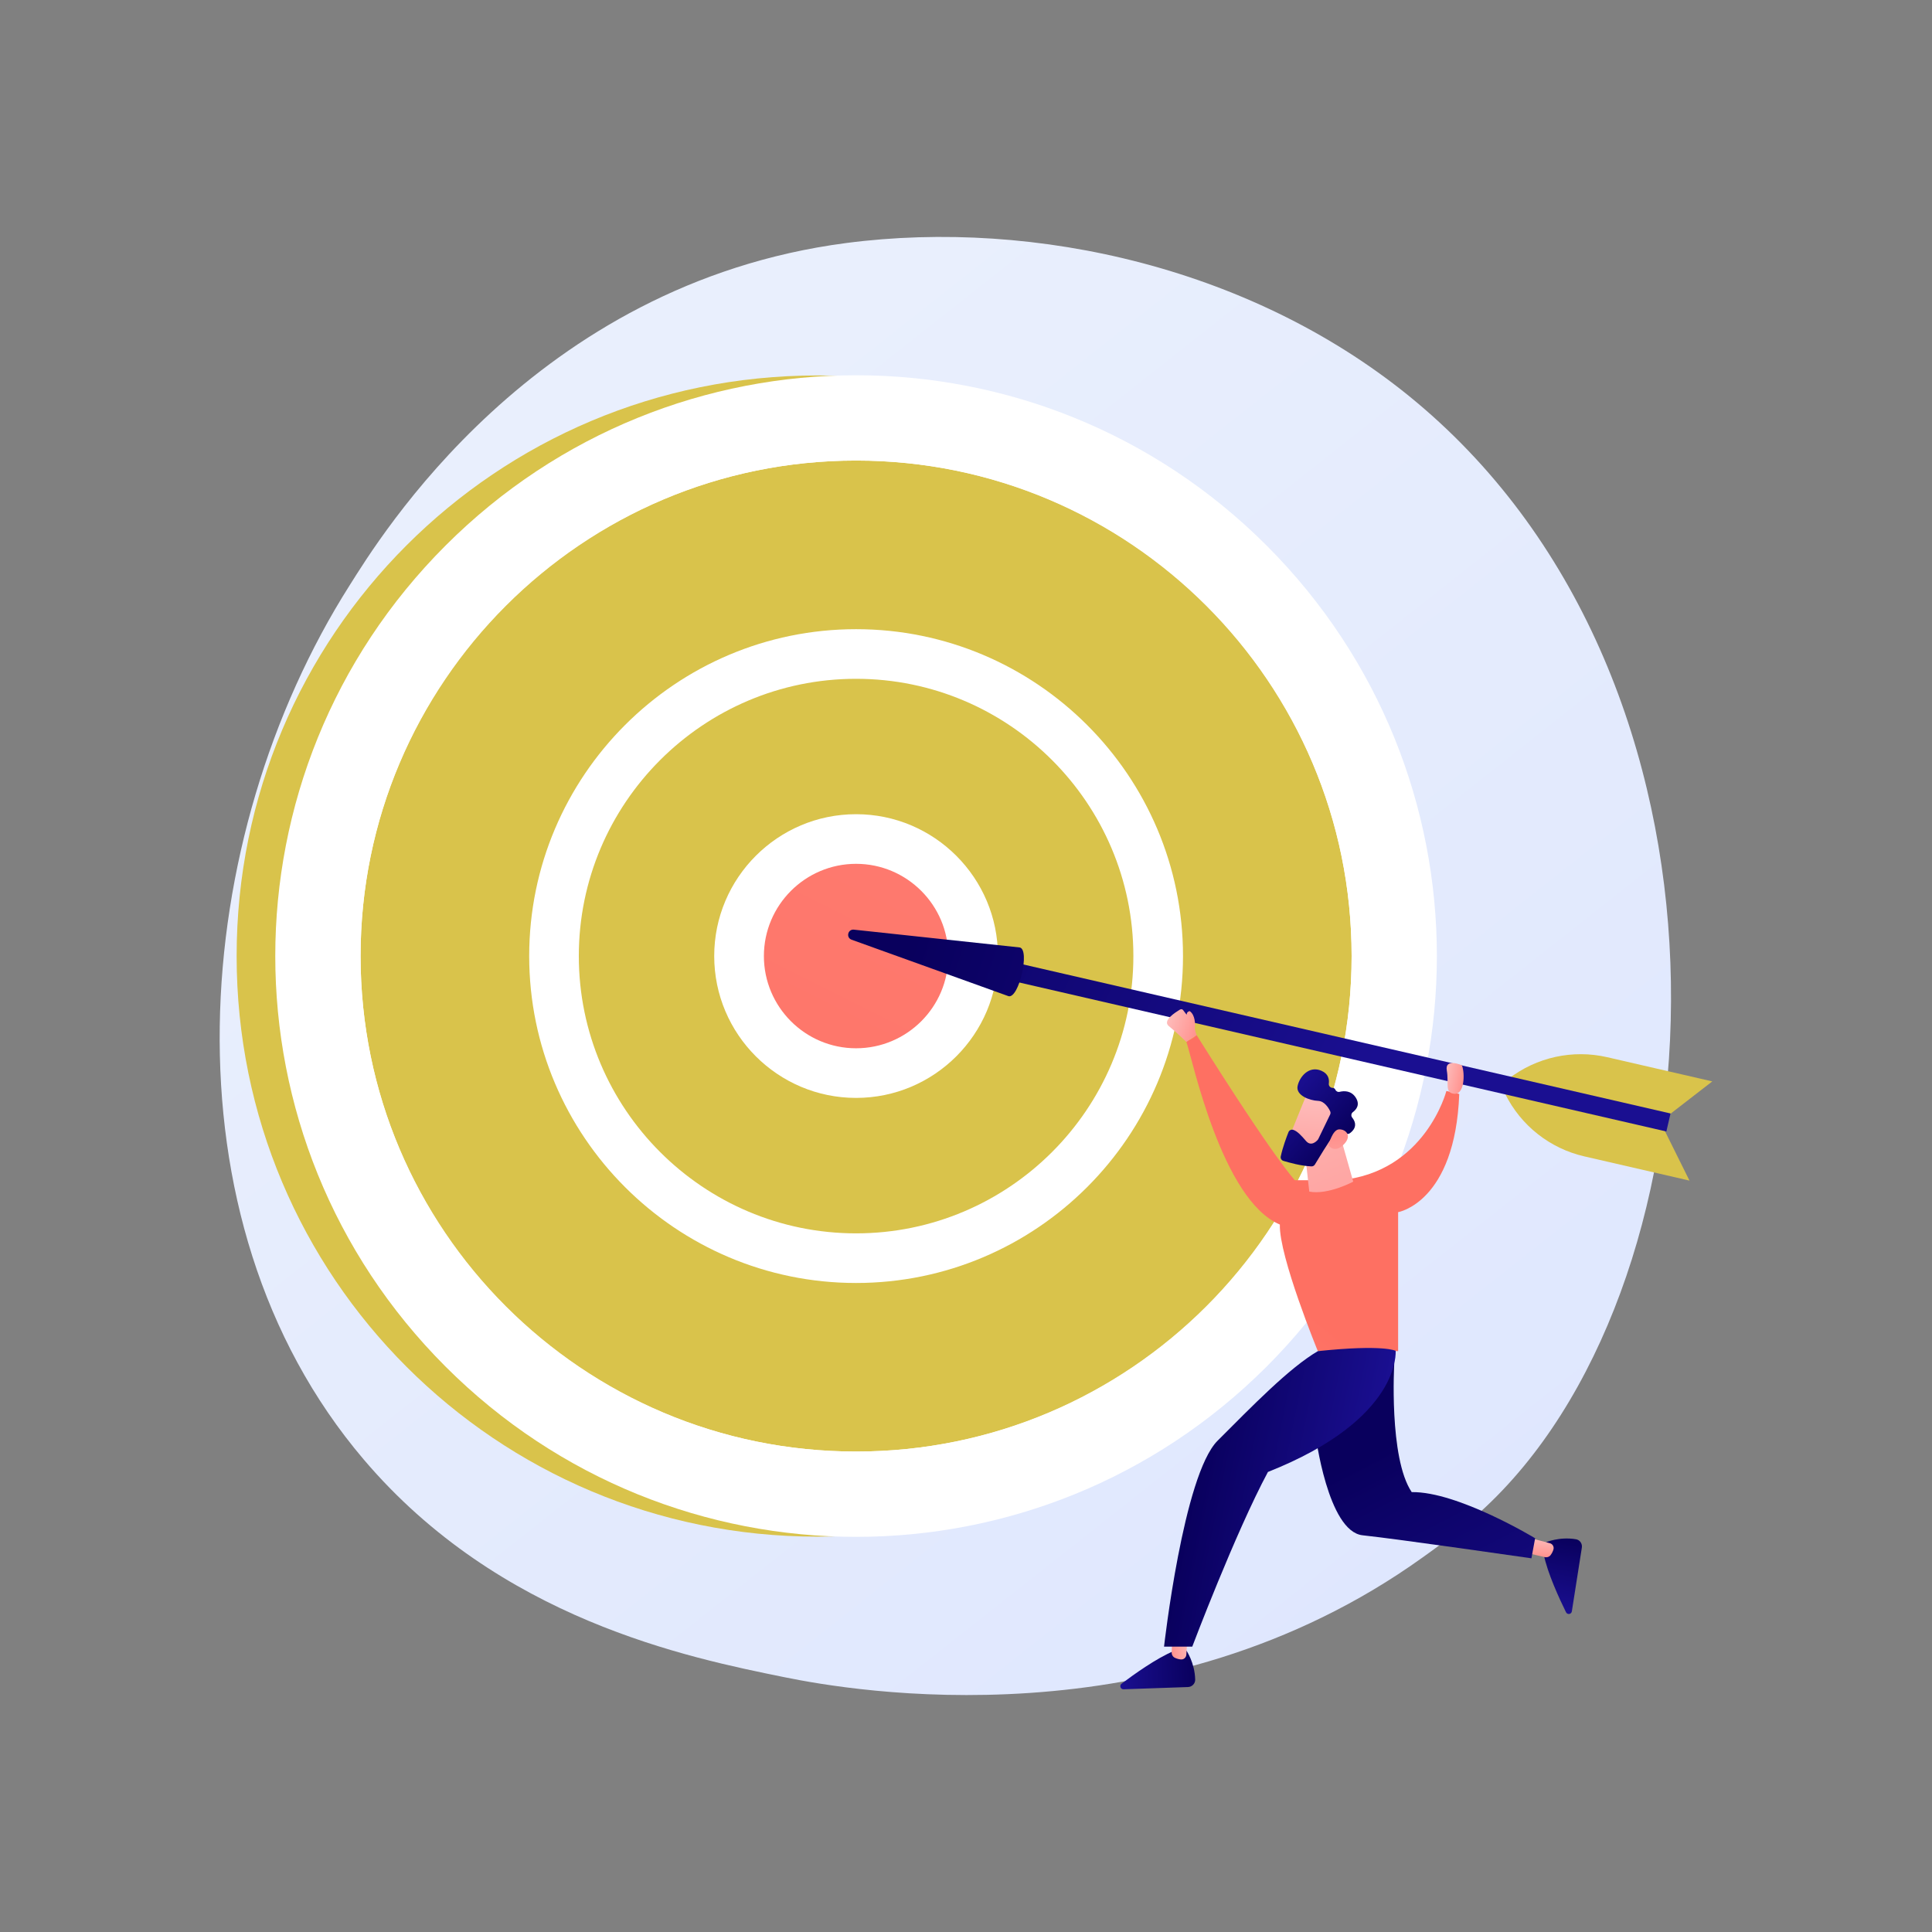<svg version="1.2" xmlns="http://www.w3.org/2000/svg" viewBox="0 0 3710 3710" width="3710" height="3710"><rect x="0" y="0" width="3710" height="3710" fill="#808080" stroke="none"/><defs><linearGradient id="P" gradientUnits="userSpaceOnUse"/><linearGradient id="g1" x2="1" href="#P" gradientTransform="matrix(-2491.474,-3094.255,3128.452,-2519.009,3571.213,4081.411)"><stop stop-color="#dae3fe"/><stop offset="1" stop-color="#e9effd"/></linearGradient><linearGradient id="g2" x2="1" href="#P" gradientTransform="matrix(-5340.657,-427.251,427.251,-5340.657,3997.049,2030.143)"><stop stop-color="#d9c34b"/><stop offset="1" stop-color="#d9c34b"/></linearGradient><linearGradient id="g3" x2="1" href="#P" gradientTransform="matrix(-8612.641,4293.842,-4293.699,-8612.354,3873.141,724.546)"><stop stop-color="#d9c34b"/><stop offset="1" stop-color="#d9c34b"/></linearGradient><linearGradient id="g4" x2="1" href="#P" gradientTransform="matrix(-7401.879,5117.662,-5117.662,-7401.879,4760.898,-319.15)"><stop stop-color="#d9c34b"/><stop offset="1" stop-color="#d9c34b"/></linearGradient><linearGradient id="g5" x2="1" href="#P" gradientTransform="matrix(-2022.003,4315.476,-4315.505,-2022.016,3185.526,-1454.225)"><stop stop-color="#ff928e"/><stop offset="1" stop-color="#fe7062"/></linearGradient><linearGradient id="g6" x2="1" href="#P" gradientTransform="matrix(1009.919,333.867,-82.938,250.879,3018.356,2162.904)"><stop stop-color="#d9c34b"/><stop offset="1" stop-color="#d9c34b"/></linearGradient><linearGradient id="g7" x2="1" href="#P" gradientTransform="matrix(1017.144,336.256,-106.415,321.895,3087.864,2018.457)"><stop stop-color="#d9c34b"/><stop offset="1" stop-color="#d9c34b"/></linearGradient><linearGradient id="g8" x2="1" href="#P" gradientTransform="matrix(1060.831,535.777,-145.098,287.293,1574.307,1512.511)"><stop stop-color="#09005d"/><stop offset="1" stop-color="#1a0f91"/></linearGradient><linearGradient id="g9" x2="1" href="#P" gradientTransform="matrix(887.923,293.537,-82.195,248.631,1756.326,1803)"><stop stop-color="#09005d"/><stop offset="1" stop-color="#1a0f91"/></linearGradient><linearGradient id="g10" x2="1" href="#P" gradientTransform="matrix(-143.985,5.028,-2.449,-70.136,2294.331,3204.025)"><stop stop-color="#09005d"/><stop offset="1" stop-color="#1a0f91"/></linearGradient><linearGradient id="g11" x2="1" href="#P" gradientTransform="matrix(-36.691,5.044,-9.896,-71.988,2283.731,3147.988)"><stop stop-color="#febbba"/><stop offset="1" stop-color="#ff928e"/></linearGradient><linearGradient id="g12" x2="1" href="#P" gradientTransform="matrix(-22.374,142.326,-69.373,-10.906,3005.183,2952.443)"><stop stop-color="#09005d"/><stop offset="1" stop-color="#1a0f91"/></linearGradient><linearGradient id="g13" x2="1" href="#P" gradientTransform="matrix(-2.008,36.983,-72.592,-3.941,2948.154,2952.217)"><stop stop-color="#febbba"/><stop offset="1" stop-color="#ff928e"/></linearGradient><linearGradient id="g14" x2="1" href="#P" gradientTransform="matrix(59.06,19.44,-18.194,55.275,2242.218,1958.399)"><stop stop-color="#febbba"/><stop offset="1" stop-color="#ff928e"/></linearGradient><linearGradient id="g15" x2="1" href="#P" gradientTransform="matrix(274.21,529.378,-367.041,190.122,2675.542,2769.869)"><stop stop-color="#09005d"/><stop offset="1" stop-color="#1a0f91"/></linearGradient><linearGradient id="g16" x2="1" href="#P" gradientTransform="matrix(451.372,-558.185,693.605,560.878,1936.216,2972.164)"><stop stop-color="#ff928e"/><stop offset="1" stop-color="#fe7062"/></linearGradient><linearGradient id="g17" x2="1" href="#P" gradientTransform="matrix(326.33,66.564,-129.153,633.171,2291.56,2843.735)"><stop stop-color="#09005d"/><stop offset="1" stop-color="#1a0f91"/></linearGradient><linearGradient id="g18" x2="1" href="#P" gradientTransform="matrix(211.742,520.769,-483.716,196.676,2454.4,2012.607)"><stop stop-color="#febbba"/><stop offset="1" stop-color="#ff928e"/></linearGradient><linearGradient id="g19" x2="1" href="#P" gradientTransform="matrix(-15.679,196.341,-161.29,-12.88,2528.378,2112.489)"><stop stop-color="#febbba"/><stop offset="1" stop-color="#ff928e"/></linearGradient><linearGradient id="g20" x2="1" href="#P" gradientTransform="matrix(-106.01,-94.291,122.906,-138.182,2570.965,2201.094)"><stop stop-color="#09005d"/><stop offset="1" stop-color="#1a0f91"/></linearGradient><linearGradient id="g21" x2="1" href="#P" gradientTransform="matrix(-6.225,-136.347,139.661,-6.376,2575.661,2321.076)"><stop stop-color="#febbba"/><stop offset="1" stop-color="#ff928e"/></linearGradient><linearGradient id="g22" x2="1" href="#P" gradientTransform="matrix(36.266,7.397,-11.583,56.788,2774.401,2067.285)"><stop stop-color="#febbba"/><stop offset="1" stop-color="#ff928e"/></linearGradient></defs><style>.a{fill:url(#g1)}.b{fill:url(#g2)}.c{fill:#fff}.d{fill:url(#g3)}.e{fill:url(#g4)}.f{fill:url(#g5)}.g{fill:url(#g6)}.h{fill:url(#g7)}.i{fill:url(#g8)}.j{fill:url(#g9)}.k{fill:url(#g10)}.l{fill:url(#g11)}.m{fill:url(#g12)}.n{fill:url(#g13)}.o{fill:url(#g14)}.p{fill:url(#g15)}.q{fill:url(#g16)}.r{fill:url(#g17)}.s{fill:url(#g18)}.t{fill:url(#g19)}.u{fill:url(#g20)}.v{fill:url(#g21)}.w{fill:url(#g22)}</style><path class="a" d="m2885.8 2861.1c-57.2 60.3-111.4 99.1-154.2 129.8-502.9 360.9-1097.9 255.7-1224.4 230-186.7-37.9-547.7-111.2-808.7-418.2-394.9-464.3-333.4-1195.8-27.1-1678.7 56-88.4 351.9-578.6 953.4-657.3 364-47.5 788.3 48.4 1095.6 305.9 645 540.3 599.1 1632 165.4 2088.5z"/><path fill-rule="evenodd" class="b" d="m1569.3 2950.8c-616.6 0-1114.9-498.3-1114.9-1114.9 0-616.5 498.3-1114.9 1114.9-1114.9 616.5 0 1114.9 498.4 1114.9 1114.9 0 616.6-498.4 1114.9-1114.9 1114.9z"/><path fill-rule="evenodd" class="c" d="m2432.3 2624.3c-436 435.9-1140.8 435.9-1576.7 0-436-436-436-1140.8 0-1576.7 435.9-436 1140.7-436 1576.7 0 435.9 435.9 435.9 1140.7 0 1576.7z"/><path fill-rule="evenodd" class="d" d="m1643.9 2787.4c-526.2 0-951.5-425.3-951.5-951.5 0-526.2 425.3-951.5 951.5-951.5 526.2 0 951.6 425.3 951.6 951.5 0 526.2-425.4 951.5-951.6 951.5z"/><path class="c" d="m1643.9 2835.1c-550.9 0-999.1-448.2-999.1-999.2 0-550.9 448.2-999.2 999.1-999.2 551 0 999.2 448.3 999.2 999.2 0 551-448.2 999.2-999.2 999.2zm0-1950.7c-524.6 0-951.5 426.8-951.5 951.5 0 524.7 426.9 951.5 951.5 951.5 524.7 0 951.6-426.8 951.6-951.5 0-524.7-426.9-951.5-951.6-951.5z"/><path fill-rule="evenodd" class="e" d="m1643.9 2416c-320.8 0-580.1-259.3-580.1-580.1 0-320.8 259.3-580.1 580.1-580.1 320.8 0 580.1 259.3 580.1 580.1 0 320.8-259.3 580.1-580.1 580.1z"/><path class="c" d="m1643.9 2463.7c-346.1 0-627.7-281.6-627.7-627.8 0-346.1 281.6-627.7 627.7-627.7 346.2 0 627.8 281.6 627.8 627.7 0 346.2-281.6 627.8-627.8 627.8zm0-1160.2c-293.5 0-532.4 238.8-532.4 532.4 0 293.6 238.9 532.5 532.4 532.5 293.6 0 532.5-238.9 532.5-532.5 0-293.6-238.9-532.4-532.5-532.4z"/><path fill-rule="evenodd" class="f" d="m1643.9 2060.7c-124.2 0-224.7-100.5-224.7-224.8 0-124.3 100.5-224.7 224.7-224.7 124.3 0 224.8 100.4 224.8 224.7 0 124.3-100.5 224.8-224.8 224.8z"/><path class="c" d="m1643.9 2108.3c-150.2 0-272.4-122.2-272.4-272.4 0-150.2 122.2-272.4 272.4-272.4 150.2 0 272.4 122.2 272.4 272.4 0 150.2-122.2 272.4-272.4 272.4zm0-449.5c-97.6 0-177 79.5-177 177.1 0 97.7 79.4 177.1 177 177.1 97.7 0 177.1-79.4 177.1-177.1 0-97.6-79.4-177.1-177.1-177.1z"/><path class="g" d="m3196.6 2171l47.7 96.1-201.9-46.5c-66.2-15.2-122-59.3-152.1-120.1z"/><path class="h" d="m3203.3 2142.2l84.8-65.6-201.9-46.5c-66.1-15.2-135.6 0-189.3 41.5z"/><path fill-rule="evenodd" class="i" d="m3207.9 2138.2l-8 34.6-1310.3-301.7 7.9-34.6z"/><path class="j" d="m1958.3 1819.4c19.9 4.6-1.7 98.2-21.5 93.6l-301.5-108.5c-11.1-4-7.3-20.6 4.5-19.3z"/><path class="k" d="m2278.2 3169.5c0 0 16.1 23.2 16.9 55.8 0.2 7.7-6.1 14-13.7 14.3l-123.9 4.3c-5.8 0.2-8.4-7.2-3.8-10.7 22.9-17.3 67.9-49.6 100.8-62.9z"/><path class="l" d="m2281.3 3130l-3.2 47.6c-0.4 5.3-5 9.5-10.3 9-3.2-0.2-7.1-1.1-11.4-3-4.1-1.8-6.6-6-6.4-10.5l2.1-57.5z"/><path class="m" d="m2968.2 2961.8c0 0 25.9-11.4 58-6 7.6 1.2 12.6 8.5 11.4 16.1l-19.2 122.4c-0.9 5.8-8.7 6.9-11.2 1.7-12.7-25.7-35.9-76-42.7-110.8z"/><path class="n" d="m2930 2951.2l46.1 12.2c5.2 1.3 8.4 6.6 7 11.8-0.9 3.1-2.4 6.8-5.2 10.6-2.5 3.7-7.1 5.3-11.5 4.3l-56-13z"/><path class="o" d="m2298 1987.9c0 0-4.2-9.6-3.5-15.3 0.7-5.7 0.8-23.4-9.8-30.9 0 0-5.8 0.3-5.9 6.8-6.8-7.3-7.1-13.5-14.1-9.1-7 4.5-33.3 20.4-20.2 31 13.2 10.5 33.8 30.5 33.8 30.5z"/><path class="p" d="m2526 2753.9c0 0 23.5 187.1 90.6 194.3 67.1 7.1 324.2 44.2 324.2 44.2l7.1-38.5c0 0-148.5-90-237-88.6-44.3-65.7-33.5-247.2-33.5-247.2z"/><path class="q" d="m2802.2 2100.7c-7.9 208.6-117.4 227-117.4 227v266.8h-154.2c0 0-74.8-182.1-72.9-243-111.3-47.1-167.6-316.1-179.4-350.6 5.5-4.2 8.5-4 19.7-13 151.6 241.4 188.6 278.5 188.6 278.5h85.7c164.7-14.8 205.2-171.4 205.2-171.4z"/><path class="r" d="m2680 2594c0 0 12.3 130.7-245.2 232.6-62.8 117.1-145.3 335.4-145.3 335.4h-54.2c0 0 37.1-329.7 102.8-395.4 65.7-65.7 137.4-139.7 192.5-172 127.4-13.4 149.4-0.6 149.4-0.6z"/><path class="s" d="m2570.2 2169.1l28.4 100c0 0-48.5 26.1-84.4 19.1l-9.8-88.2z"/><path class="t" d="m2511.4 2096.5c-1 1.2-39.7 97.2-39.7 97.2l55.4 20.9 50.1-85.6c0 0-48.4-52.1-65.8-32.5z"/><path class="u" d="m2554.2 2140.3l-22.8 47.1q-0.5 0.9-1.2 1.7c-2.7 3-12.8 12.9-22.3 1.9-8.6-10-16.6-19-24.7-21.4-3.6-1-7.5 0.8-8.9 4.3-3.5 8.8-11 28.6-14.9 46.8-0.8 3.7 1.4 7.4 5 8.5 10.9 3.3 34 9.8 53.9 10.6 2.6 0.1 5.2-1.2 6.6-3.5 6.7-11.2 27.4-45.3 34.6-54 6.8-8 21-6.2 26.9-5 2 0.4 4 0 5.6-1.1 5.7-4 17-14.6 4.6-30.1-2.6-3.3-2-8 1.3-10.5 6.7-5 14.2-14.2 5.6-27.8-8.7-13.7-22.4-13.3-30.9-11.2-3.5 0.9-7-1-8.4-4.2-0.9-1.8-2.5-3.4-5.6-3.4-4.3-0.2-7.4-4.1-6.9-8.2 1.1-8.1-0.6-18.7-14.2-24.6-24-10.5-42.2 11.7-45.8 29.5-3.5 17.8 23.2 27.7 39.4 28.3 12.4 0.5 20.2 13.7 23.2 20 0.9 2 0.9 4.3-0.1 6.3z"/><path class="v" d="m2551 2199.4c0 0 7.6-30.7 20.7-30.7 13.1-0.1 24.5 12 9.7 28-18.5 19.9-30.4 2.7-30.4 2.7z"/><path class="w" d="m2807.3 2045.7c0 0-33.3-14.8-29 10 4.3 24.8-4.7 42.8 14.3 44.7 19 2 21.2-37.6 14.7-54.7z"/></svg>